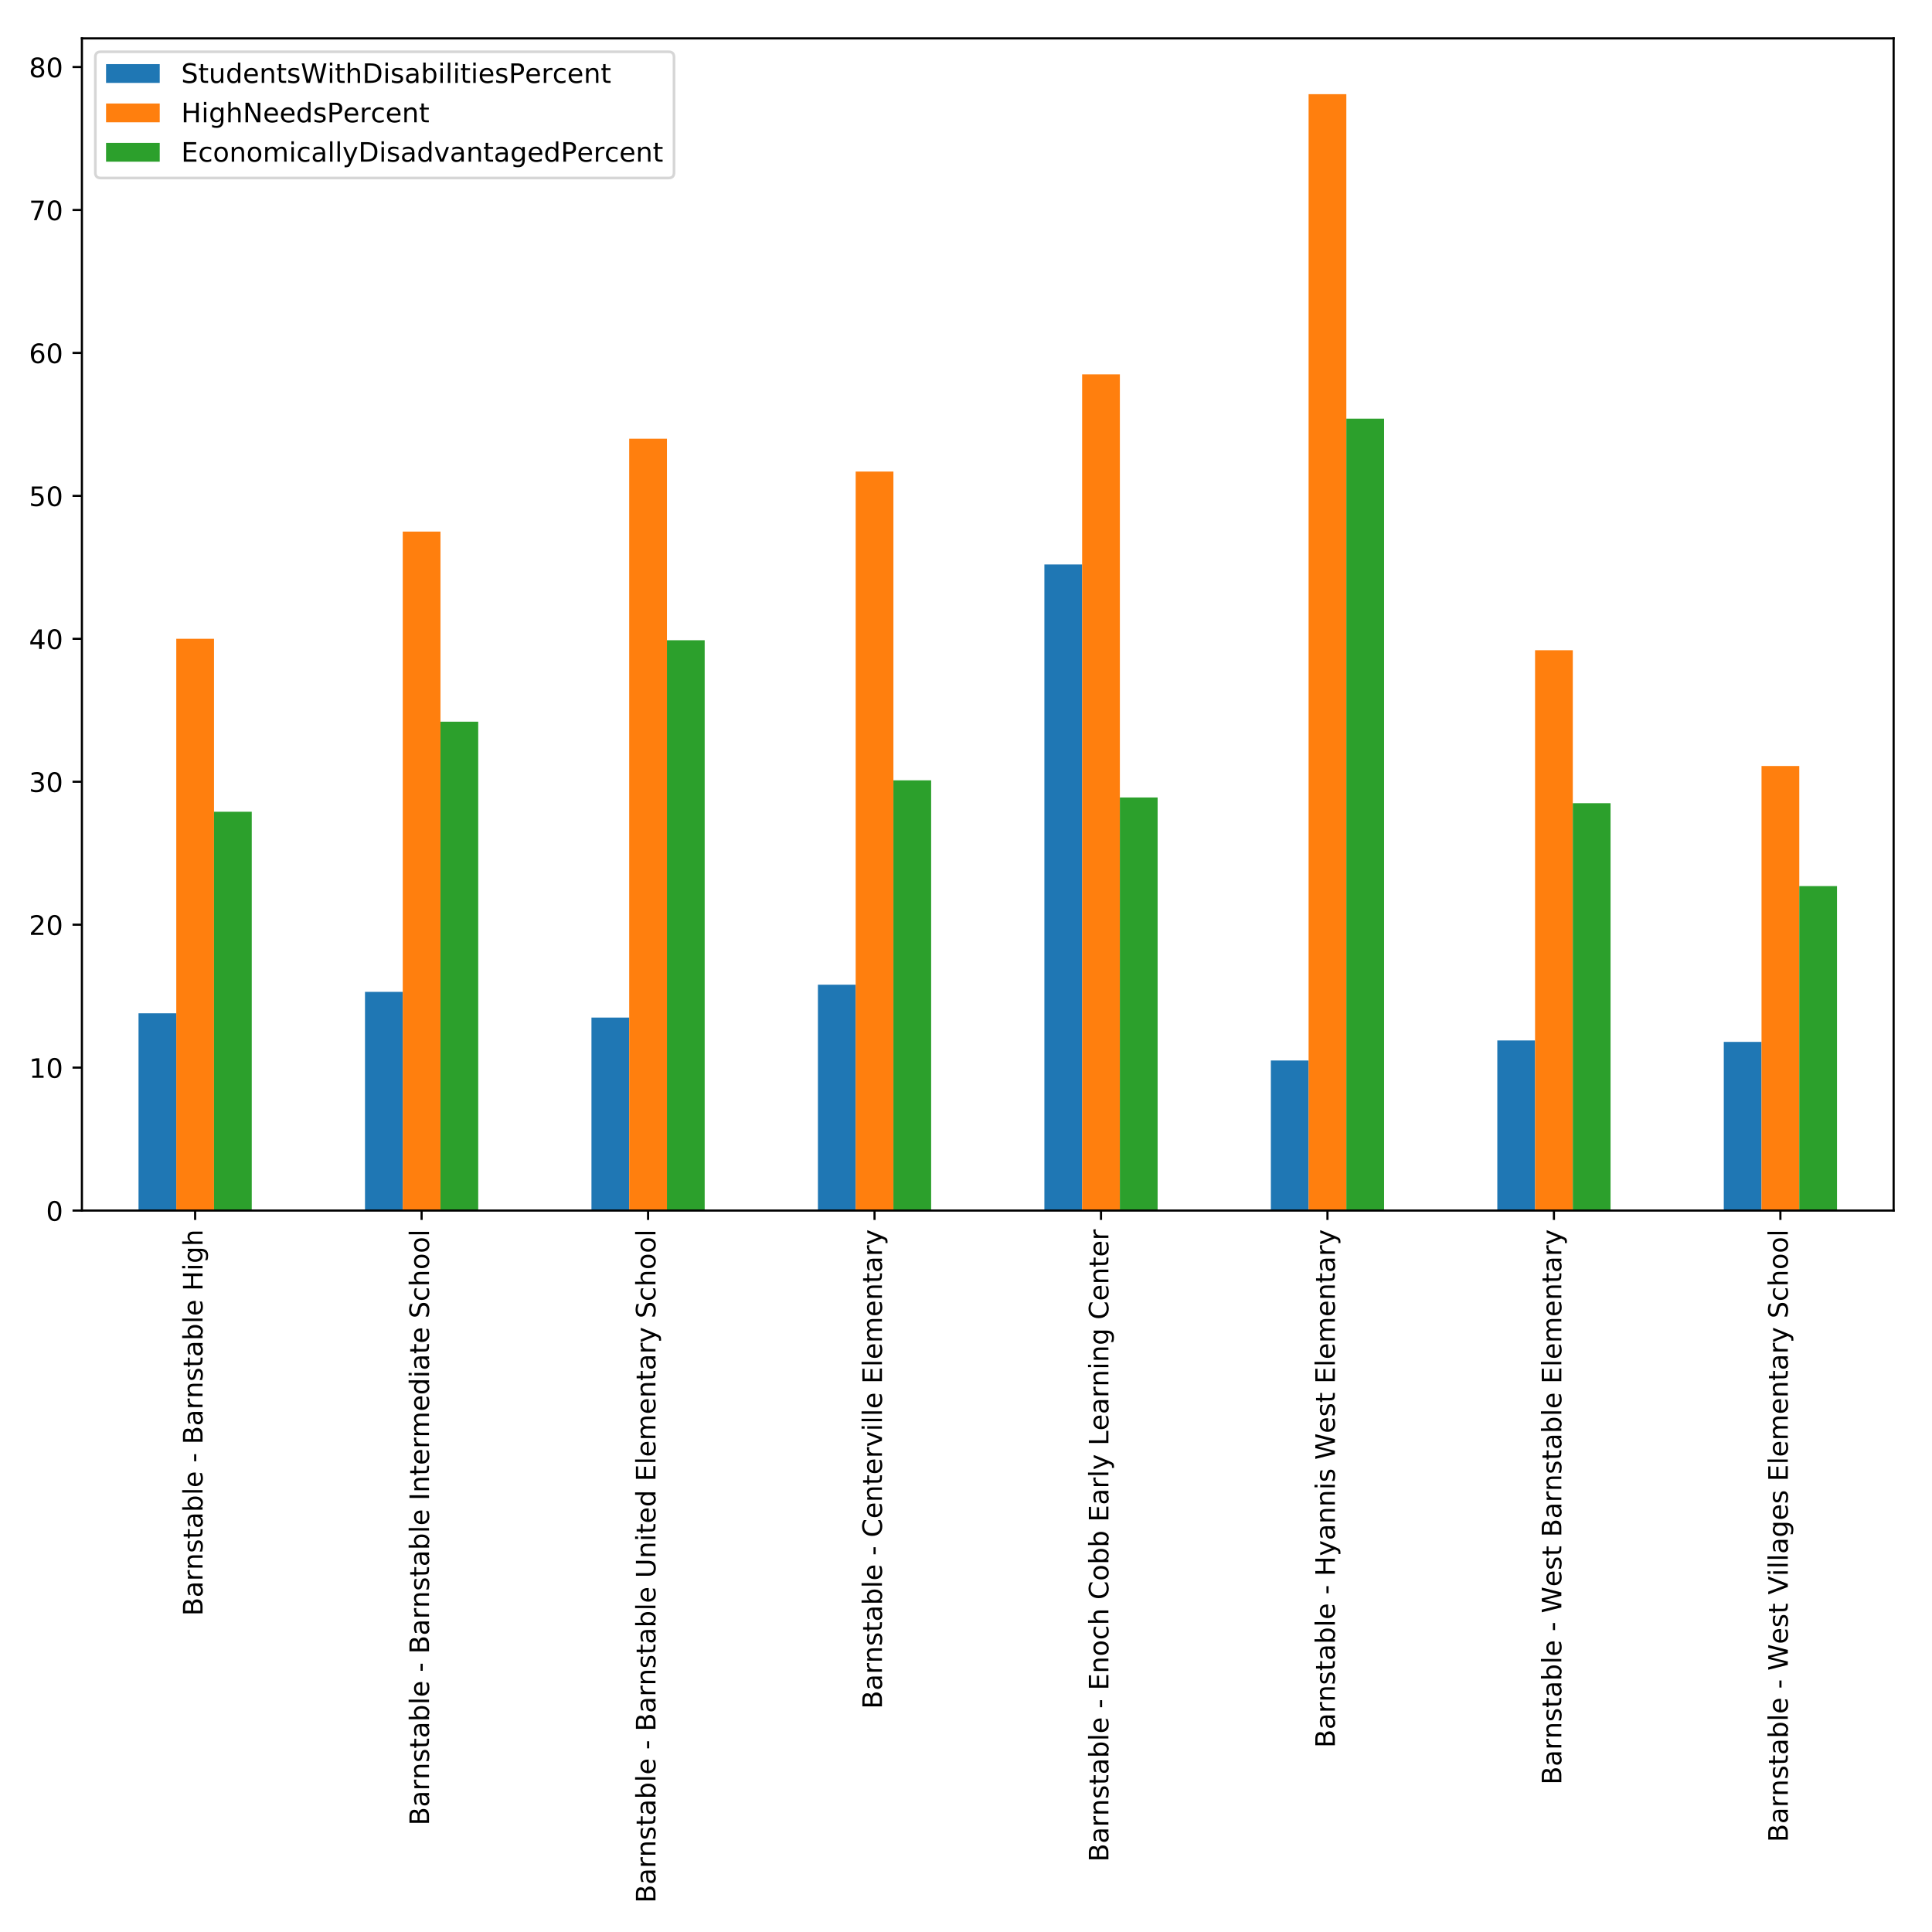 <?xml version="1.0" encoding="utf-8" standalone="no"?>
<!DOCTYPE svg PUBLIC "-//W3C//DTD SVG 1.1//EN"
  "http://www.w3.org/Graphics/SVG/1.1/DTD/svg11.dtd">
<!-- Created with matplotlib (http://matplotlib.org/) -->
<svg height="720pt" version="1.1" viewBox="0 0 720 720" width="720pt" xmlns="http://www.w3.org/2000/svg" xmlns:xlink="http://www.w3.org/1999/xlink">
 <defs>
  <style type="text/css">
*{stroke-linecap:butt;stroke-linejoin:round;}
  </style>
 </defs>
 <g id="figure_1">
  <g id="patch_1">
   <path d="M 0 720 
L 720 720 
L 720 0 
L 0 0 
z
" style="fill:#ffffff;"/>
  </g>
  <g id="axes_1">
   <g id="patch_2">
    <path d="M 30.525 451.139 
L 705.7 451.139 
L 705.7 14.3 
L 30.525 14.3 
z
" style="fill:#ffffff;"/>
   </g>
   <g id="patch_3">
    <path clip-path="url(#p6ed4223550)" d="M 51.624 451.139 
L 65.69 451.139 
L 65.69 377.627 
L 51.624 377.627 
z
" style="fill:#1f77b4;"/>
   </g>
   <g id="patch_4">
    <path clip-path="url(#p6ed4223550)" d="M 136.021 451.139 
L 150.087 451.139 
L 150.087 369.636 
L 136.021 369.636 
z
" style="fill:#1f77b4;"/>
   </g>
   <g id="patch_5">
    <path clip-path="url(#p6ed4223550)" d="M 220.418 451.139 
L 234.484 451.139 
L 234.484 379.225 
L 220.418 379.225 
z
" style="fill:#1f77b4;"/>
   </g>
   <g id="patch_6">
    <path clip-path="url(#p6ed4223550)" d="M 304.815 451.139 
L 318.881 451.139 
L 318.881 366.973 
L 304.815 366.973 
z
" style="fill:#1f77b4;"/>
   </g>
   <g id="patch_7">
    <path clip-path="url(#p6ed4223550)" d="M 389.212 451.139 
L 403.278 451.139 
L 403.278 210.36 
L 389.212 210.36 
z
" style="fill:#1f77b4;"/>
   </g>
   <g id="patch_8">
    <path clip-path="url(#p6ed4223550)" d="M 473.609 451.139 
L 487.675 451.139 
L 487.675 395.206 
L 473.609 395.206 
z
" style="fill:#1f77b4;"/>
   </g>
   <g id="patch_9">
    <path clip-path="url(#p6ed4223550)" d="M 558.005 451.139 
L 572.072 451.139 
L 572.072 387.748 
L 558.005 387.748 
z
" style="fill:#1f77b4;"/>
   </g>
   <g id="patch_10">
    <path clip-path="url(#p6ed4223550)" d="M 642.402 451.139 
L 656.468 451.139 
L 656.468 388.281 
L 642.402 388.281 
z
" style="fill:#1f77b4;"/>
   </g>
   <g id="patch_11">
    <path clip-path="url(#p6ed4223550)" d="M 65.69 451.139 
L 79.757 451.139 
L 79.757 238.06 
L 65.69 238.06 
z
" style="fill:#ff7f0e;"/>
   </g>
   <g id="patch_12">
    <path clip-path="url(#p6ed4223550)" d="M 150.087 451.139 
L 164.153 451.139 
L 164.153 198.107 
L 150.087 198.107 
z
" style="fill:#ff7f0e;"/>
   </g>
   <g id="patch_13">
    <path clip-path="url(#p6ed4223550)" d="M 234.484 451.139 
L 248.55 451.139 
L 248.55 163.482 
L 234.484 163.482 
z
" style="fill:#ff7f0e;"/>
   </g>
   <g id="patch_14">
    <path clip-path="url(#p6ed4223550)" d="M 318.881 451.139 
L 332.947 451.139 
L 332.947 175.734 
L 318.881 175.734 
z
" style="fill:#ff7f0e;"/>
   </g>
   <g id="patch_15">
    <path clip-path="url(#p6ed4223550)" d="M 403.278 451.139 
L 417.344 451.139 
L 417.344 139.511 
L 403.278 139.511 
z
" style="fill:#ff7f0e;"/>
   </g>
   <g id="patch_16">
    <path clip-path="url(#p6ed4223550)" d="M 487.675 451.139 
L 501.741 451.139 
L 501.741 35.102 
L 487.675 35.102 
z
" style="fill:#ff7f0e;"/>
   </g>
   <g id="patch_17">
    <path clip-path="url(#p6ed4223550)" d="M 572.072 451.139 
L 586.138 451.139 
L 586.138 242.321 
L 572.072 242.321 
z
" style="fill:#ff7f0e;"/>
   </g>
   <g id="patch_18">
    <path clip-path="url(#p6ed4223550)" d="M 656.468 451.139 
L 670.535 451.139 
L 670.535 285.47 
L 656.468 285.47 
z
" style="fill:#ff7f0e;"/>
   </g>
   <g id="patch_19">
    <path clip-path="url(#p6ed4223550)" d="M 79.757 451.139 
L 93.823 451.139 
L 93.823 302.516 
L 79.757 302.516 
z
" style="fill:#2ca02c;"/>
   </g>
   <g id="patch_20">
    <path clip-path="url(#p6ed4223550)" d="M 164.153 451.139 
L 178.22 451.139 
L 178.22 268.956 
L 164.153 268.956 
z
" style="fill:#2ca02c;"/>
   </g>
   <g id="patch_21">
    <path clip-path="url(#p6ed4223550)" d="M 248.55 451.139 
L 262.616 451.139 
L 262.616 238.593 
L 248.55 238.593 
z
" style="fill:#2ca02c;"/>
   </g>
   <g id="patch_22">
    <path clip-path="url(#p6ed4223550)" d="M 332.947 451.139 
L 347.013 451.139 
L 347.013 290.797 
L 332.947 290.797 
z
" style="fill:#2ca02c;"/>
   </g>
   <g id="patch_23">
    <path clip-path="url(#p6ed4223550)" d="M 417.344 451.139 
L 431.41 451.139 
L 431.41 297.189 
L 417.344 297.189 
z
" style="fill:#2ca02c;"/>
   </g>
   <g id="patch_24">
    <path clip-path="url(#p6ed4223550)" d="M 501.741 451.139 
L 515.807 451.139 
L 515.807 156.024 
L 501.741 156.024 
z
" style="fill:#2ca02c;"/>
   </g>
   <g id="patch_25">
    <path clip-path="url(#p6ed4223550)" d="M 586.138 451.139 
L 600.204 451.139 
L 600.204 299.32 
L 586.138 299.32 
z
" style="fill:#2ca02c;"/>
   </g>
   <g id="patch_26">
    <path clip-path="url(#p6ed4223550)" d="M 670.535 451.139 
L 684.601 451.139 
L 684.601 330.217 
L 670.535 330.217 
z
" style="fill:#2ca02c;"/>
   </g>
   <g id="matplotlib.axis_1">
    <g id="xtick_1">
     <g id="line2d_1">
      <defs>
       <path d="M 0 0 
L 0 3.5 
" id="ma97168de6a" style="stroke:#000000;stroke-width:0.8;"/>
      </defs>
      <g>
       <use style="stroke:#000000;stroke-width:0.8;" x="72.723" xlink:href="#ma97168de6a" y="451.139"/>
      </g>
     </g>
     <g id="text_1">
      <!-- Barnstable - Barnstable High -->
      <defs>
       <path d="M 19.672 34.812 
L 19.672 8.109 
L 35.5 8.109 
Q 43.453 8.109 47.281 11.406 
Q 51.125 14.703 51.125 21.484 
Q 51.125 28.328 47.281 31.562 
Q 43.453 34.812 35.5 34.812 
z
M 19.672 64.797 
L 19.672 42.828 
L 34.281 42.828 
Q 41.5 42.828 45.031 45.531 
Q 48.578 48.25 48.578 53.812 
Q 48.578 59.328 45.031 62.062 
Q 41.5 64.797 34.281 64.797 
z
M 9.812 72.906 
L 35.016 72.906 
Q 46.297 72.906 52.391 68.219 
Q 58.5 63.531 58.5 54.891 
Q 58.5 48.188 55.375 44.234 
Q 52.25 40.281 46.188 39.312 
Q 53.469 37.75 57.5 32.781 
Q 61.531 27.828 61.531 20.406 
Q 61.531 10.641 54.891 5.312 
Q 48.25 0 35.984 0 
L 9.812 0 
z
" id="DejaVuSans-42"/>
       <path d="M 34.281 27.484 
Q 23.391 27.484 19.188 25 
Q 14.984 22.516 14.984 16.5 
Q 14.984 11.719 18.141 8.906 
Q 21.297 6.109 26.703 6.109 
Q 34.188 6.109 38.703 11.406 
Q 43.219 16.703 43.219 25.484 
L 43.219 27.484 
z
M 52.203 31.203 
L 52.203 0 
L 43.219 0 
L 43.219 8.297 
Q 40.141 3.328 35.547 0.953 
Q 30.953 -1.422 24.312 -1.422 
Q 15.922 -1.422 10.953 3.297 
Q 6 8.016 6 15.922 
Q 6 25.141 12.172 29.828 
Q 18.359 34.516 30.609 34.516 
L 43.219 34.516 
L 43.219 35.406 
Q 43.219 41.609 39.141 45 
Q 35.062 48.391 27.688 48.391 
Q 23 48.391 18.547 47.266 
Q 14.109 46.141 10.016 43.891 
L 10.016 52.203 
Q 14.938 54.109 19.578 55.047 
Q 24.219 56 28.609 56 
Q 40.484 56 46.344 49.844 
Q 52.203 43.703 52.203 31.203 
z
" id="DejaVuSans-61"/>
       <path d="M 41.109 46.297 
Q 39.594 47.172 37.812 47.578 
Q 36.031 48 33.891 48 
Q 26.266 48 22.188 43.047 
Q 18.109 38.094 18.109 28.812 
L 18.109 0 
L 9.078 0 
L 9.078 54.688 
L 18.109 54.688 
L 18.109 46.188 
Q 20.953 51.172 25.484 53.578 
Q 30.031 56 36.531 56 
Q 37.453 56 38.578 55.875 
Q 39.703 55.766 41.062 55.516 
z
" id="DejaVuSans-72"/>
       <path d="M 54.891 33.016 
L 54.891 0 
L 45.906 0 
L 45.906 32.719 
Q 45.906 40.484 42.875 44.328 
Q 39.844 48.188 33.797 48.188 
Q 26.516 48.188 22.312 43.547 
Q 18.109 38.922 18.109 30.906 
L 18.109 0 
L 9.078 0 
L 9.078 54.688 
L 18.109 54.688 
L 18.109 46.188 
Q 21.344 51.125 25.703 53.562 
Q 30.078 56 35.797 56 
Q 45.219 56 50.047 50.172 
Q 54.891 44.344 54.891 33.016 
z
" id="DejaVuSans-6e"/>
       <path d="M 44.281 53.078 
L 44.281 44.578 
Q 40.484 46.531 36.375 47.5 
Q 32.281 48.484 27.875 48.484 
Q 21.188 48.484 17.844 46.438 
Q 14.5 44.391 14.5 40.281 
Q 14.5 37.156 16.891 35.375 
Q 19.281 33.594 26.516 31.984 
L 29.594 31.297 
Q 39.156 29.25 43.188 25.516 
Q 47.219 21.781 47.219 15.094 
Q 47.219 7.469 41.188 3.016 
Q 35.156 -1.422 24.609 -1.422 
Q 20.219 -1.422 15.453 -0.562 
Q 10.688 0.297 5.422 2 
L 5.422 11.281 
Q 10.406 8.688 15.234 7.391 
Q 20.062 6.109 24.812 6.109 
Q 31.156 6.109 34.562 8.281 
Q 37.984 10.453 37.984 14.406 
Q 37.984 18.062 35.516 20.016 
Q 33.062 21.969 24.703 23.781 
L 21.578 24.516 
Q 13.234 26.266 9.516 29.906 
Q 5.812 33.547 5.812 39.891 
Q 5.812 47.609 11.281 51.797 
Q 16.75 56 26.812 56 
Q 31.781 56 36.172 55.266 
Q 40.578 54.547 44.281 53.078 
z
" id="DejaVuSans-73"/>
       <path d="M 18.312 70.219 
L 18.312 54.688 
L 36.812 54.688 
L 36.812 47.703 
L 18.312 47.703 
L 18.312 18.016 
Q 18.312 11.328 20.141 9.422 
Q 21.969 7.516 27.594 7.516 
L 36.812 7.516 
L 36.812 0 
L 27.594 0 
Q 17.188 0 13.234 3.875 
Q 9.281 7.766 9.281 18.016 
L 9.281 47.703 
L 2.688 47.703 
L 2.688 54.688 
L 9.281 54.688 
L 9.281 70.219 
z
" id="DejaVuSans-74"/>
       <path d="M 48.688 27.297 
Q 48.688 37.203 44.609 42.844 
Q 40.531 48.484 33.406 48.484 
Q 26.266 48.484 22.188 42.844 
Q 18.109 37.203 18.109 27.297 
Q 18.109 17.391 22.188 11.75 
Q 26.266 6.109 33.406 6.109 
Q 40.531 6.109 44.609 11.75 
Q 48.688 17.391 48.688 27.297 
z
M 18.109 46.391 
Q 20.953 51.266 25.266 53.625 
Q 29.594 56 35.594 56 
Q 45.562 56 51.781 48.094 
Q 58.016 40.188 58.016 27.297 
Q 58.016 14.406 51.781 6.484 
Q 45.562 -1.422 35.594 -1.422 
Q 29.594 -1.422 25.266 0.953 
Q 20.953 3.328 18.109 8.203 
L 18.109 0 
L 9.078 0 
L 9.078 75.984 
L 18.109 75.984 
z
" id="DejaVuSans-62"/>
       <path d="M 9.422 75.984 
L 18.406 75.984 
L 18.406 0 
L 9.422 0 
z
" id="DejaVuSans-6c"/>
       <path d="M 56.203 29.594 
L 56.203 25.203 
L 14.891 25.203 
Q 15.484 15.922 20.484 11.062 
Q 25.484 6.203 34.422 6.203 
Q 39.594 6.203 44.453 7.469 
Q 49.312 8.734 54.109 11.281 
L 54.109 2.781 
Q 49.266 0.734 44.188 -0.344 
Q 39.109 -1.422 33.891 -1.422 
Q 20.797 -1.422 13.156 6.188 
Q 5.516 13.812 5.516 26.812 
Q 5.516 40.234 12.766 48.109 
Q 20.016 56 32.328 56 
Q 43.359 56 49.781 48.891 
Q 56.203 41.797 56.203 29.594 
z
M 47.219 32.234 
Q 47.125 39.594 43.094 43.984 
Q 39.062 48.391 32.422 48.391 
Q 24.906 48.391 20.391 44.141 
Q 15.875 39.891 15.188 32.172 
z
" id="DejaVuSans-65"/>
       <path id="DejaVuSans-20"/>
       <path d="M 4.891 31.391 
L 31.203 31.391 
L 31.203 23.391 
L 4.891 23.391 
z
" id="DejaVuSans-2d"/>
       <path d="M 9.812 72.906 
L 19.672 72.906 
L 19.672 43.016 
L 55.516 43.016 
L 55.516 72.906 
L 65.375 72.906 
L 65.375 0 
L 55.516 0 
L 55.516 34.719 
L 19.672 34.719 
L 19.672 0 
L 9.812 0 
z
" id="DejaVuSans-48"/>
       <path d="M 9.422 54.688 
L 18.406 54.688 
L 18.406 0 
L 9.422 0 
z
M 9.422 75.984 
L 18.406 75.984 
L 18.406 64.594 
L 9.422 64.594 
z
" id="DejaVuSans-69"/>
       <path d="M 45.406 27.984 
Q 45.406 37.75 41.375 43.109 
Q 37.359 48.484 30.078 48.484 
Q 22.859 48.484 18.828 43.109 
Q 14.797 37.75 14.797 27.984 
Q 14.797 18.266 18.828 12.891 
Q 22.859 7.516 30.078 7.516 
Q 37.359 7.516 41.375 12.891 
Q 45.406 18.266 45.406 27.984 
z
M 54.391 6.781 
Q 54.391 -7.172 48.188 -13.984 
Q 42 -20.797 29.203 -20.797 
Q 24.469 -20.797 20.266 -20.094 
Q 16.062 -19.391 12.109 -17.922 
L 12.109 -9.188 
Q 16.062 -11.328 19.922 -12.344 
Q 23.781 -13.375 27.781 -13.375 
Q 36.625 -13.375 41.016 -8.766 
Q 45.406 -4.156 45.406 5.172 
L 45.406 9.625 
Q 42.625 4.781 38.281 2.391 
Q 33.938 0 27.875 0 
Q 17.828 0 11.672 7.656 
Q 5.516 15.328 5.516 27.984 
Q 5.516 40.672 11.672 48.328 
Q 17.828 56 27.875 56 
Q 33.938 56 38.281 53.609 
Q 42.625 51.219 45.406 46.391 
L 45.406 54.688 
L 54.391 54.688 
z
" id="DejaVuSans-67"/>
       <path d="M 54.891 33.016 
L 54.891 0 
L 45.906 0 
L 45.906 32.719 
Q 45.906 40.484 42.875 44.328 
Q 39.844 48.188 33.797 48.188 
Q 26.516 48.188 22.312 43.547 
Q 18.109 38.922 18.109 30.906 
L 18.109 0 
L 9.078 0 
L 9.078 75.984 
L 18.109 75.984 
L 18.109 46.188 
Q 21.344 51.125 25.703 53.562 
Q 30.078 56 35.797 56 
Q 45.219 56 50.047 50.172 
Q 54.891 44.344 54.891 33.016 
z
" id="DejaVuSans-68"/>
      </defs>
      <g transform="translate(75.483 602.212)rotate(-90)scale(0.1 -0.1)">
       <use xlink:href="#DejaVuSans-42"/>
       <use x="68.604" xlink:href="#DejaVuSans-61"/>
       <use x="129.883" xlink:href="#DejaVuSans-72"/>
       <use x="170.98" xlink:href="#DejaVuSans-6e"/>
       <use x="234.359" xlink:href="#DejaVuSans-73"/>
       <use x="286.459" xlink:href="#DejaVuSans-74"/>
       <use x="325.668" xlink:href="#DejaVuSans-61"/>
       <use x="386.947" xlink:href="#DejaVuSans-62"/>
       <use x="450.424" xlink:href="#DejaVuSans-6c"/>
       <use x="478.207" xlink:href="#DejaVuSans-65"/>
       <use x="539.73" xlink:href="#DejaVuSans-20"/>
       <use x="571.518" xlink:href="#DejaVuSans-2d"/>
       <use x="607.602" xlink:href="#DejaVuSans-20"/>
       <use x="639.389" xlink:href="#DejaVuSans-42"/>
       <use x="707.992" xlink:href="#DejaVuSans-61"/>
       <use x="769.271" xlink:href="#DejaVuSans-72"/>
       <use x="810.369" xlink:href="#DejaVuSans-6e"/>
       <use x="873.748" xlink:href="#DejaVuSans-73"/>
       <use x="925.848" xlink:href="#DejaVuSans-74"/>
       <use x="965.057" xlink:href="#DejaVuSans-61"/>
       <use x="1026.336" xlink:href="#DejaVuSans-62"/>
       <use x="1089.812" xlink:href="#DejaVuSans-6c"/>
       <use x="1117.596" xlink:href="#DejaVuSans-65"/>
       <use x="1179.119" xlink:href="#DejaVuSans-20"/>
       <use x="1210.906" xlink:href="#DejaVuSans-48"/>
       <use x="1286.102" xlink:href="#DejaVuSans-69"/>
       <use x="1313.885" xlink:href="#DejaVuSans-67"/>
       <use x="1377.361" xlink:href="#DejaVuSans-68"/>
      </g>
     </g>
    </g>
    <g id="xtick_2">
     <g id="line2d_2">
      <g>
       <use style="stroke:#000000;stroke-width:0.8;" x="157.12" xlink:href="#ma97168de6a" y="451.139"/>
      </g>
     </g>
     <g id="text_2">
      <!-- Barnstable - Barnstable Intermediate School -->
      <defs>
       <path d="M 9.812 72.906 
L 19.672 72.906 
L 19.672 0 
L 9.812 0 
z
" id="DejaVuSans-49"/>
       <path d="M 52 44.188 
Q 55.375 50.25 60.062 53.125 
Q 64.75 56 71.094 56 
Q 79.641 56 84.281 50.016 
Q 88.922 44.047 88.922 33.016 
L 88.922 0 
L 79.891 0 
L 79.891 32.719 
Q 79.891 40.578 77.094 44.375 
Q 74.312 48.188 68.609 48.188 
Q 61.625 48.188 57.562 43.547 
Q 53.516 38.922 53.516 30.906 
L 53.516 0 
L 44.484 0 
L 44.484 32.719 
Q 44.484 40.625 41.703 44.406 
Q 38.922 48.188 33.109 48.188 
Q 26.219 48.188 22.156 43.531 
Q 18.109 38.875 18.109 30.906 
L 18.109 0 
L 9.078 0 
L 9.078 54.688 
L 18.109 54.688 
L 18.109 46.188 
Q 21.188 51.219 25.484 53.609 
Q 29.781 56 35.688 56 
Q 41.656 56 45.828 52.969 
Q 50 49.953 52 44.188 
z
" id="DejaVuSans-6d"/>
       <path d="M 45.406 46.391 
L 45.406 75.984 
L 54.391 75.984 
L 54.391 0 
L 45.406 0 
L 45.406 8.203 
Q 42.578 3.328 38.25 0.953 
Q 33.938 -1.422 27.875 -1.422 
Q 17.969 -1.422 11.734 6.484 
Q 5.516 14.406 5.516 27.297 
Q 5.516 40.188 11.734 48.094 
Q 17.969 56 27.875 56 
Q 33.938 56 38.25 53.625 
Q 42.578 51.266 45.406 46.391 
z
M 14.797 27.297 
Q 14.797 17.391 18.875 11.75 
Q 22.953 6.109 30.078 6.109 
Q 37.203 6.109 41.297 11.75 
Q 45.406 17.391 45.406 27.297 
Q 45.406 37.203 41.297 42.844 
Q 37.203 48.484 30.078 48.484 
Q 22.953 48.484 18.875 42.844 
Q 14.797 37.203 14.797 27.297 
z
" id="DejaVuSans-64"/>
       <path d="M 53.516 70.516 
L 53.516 60.891 
Q 47.906 63.578 42.922 64.891 
Q 37.938 66.219 33.297 66.219 
Q 25.25 66.219 20.875 63.094 
Q 16.5 59.969 16.5 54.203 
Q 16.5 49.359 19.406 46.891 
Q 22.312 44.438 30.422 42.922 
L 36.375 41.703 
Q 47.406 39.594 52.656 34.297 
Q 57.906 29 57.906 20.125 
Q 57.906 9.516 50.797 4.047 
Q 43.703 -1.422 29.984 -1.422 
Q 24.812 -1.422 18.969 -0.25 
Q 13.141 0.922 6.891 3.219 
L 6.891 13.375 
Q 12.891 10.016 18.656 8.297 
Q 24.422 6.594 29.984 6.594 
Q 38.422 6.594 43.016 9.906 
Q 47.609 13.234 47.609 19.391 
Q 47.609 24.75 44.312 27.781 
Q 41.016 30.812 33.5 32.328 
L 27.484 33.5 
Q 16.453 35.688 11.516 40.375 
Q 6.594 45.062 6.594 53.422 
Q 6.594 63.094 13.406 68.656 
Q 20.219 74.219 32.172 74.219 
Q 37.312 74.219 42.625 73.281 
Q 47.953 72.359 53.516 70.516 
z
" id="DejaVuSans-53"/>
       <path d="M 48.781 52.594 
L 48.781 44.188 
Q 44.969 46.297 41.141 47.344 
Q 37.312 48.391 33.406 48.391 
Q 24.656 48.391 19.812 42.844 
Q 14.984 37.312 14.984 27.297 
Q 14.984 17.281 19.812 11.734 
Q 24.656 6.203 33.406 6.203 
Q 37.312 6.203 41.141 7.25 
Q 44.969 8.297 48.781 10.406 
L 48.781 2.094 
Q 45.016 0.344 40.984 -0.531 
Q 36.969 -1.422 32.422 -1.422 
Q 20.062 -1.422 12.781 6.344 
Q 5.516 14.109 5.516 27.297 
Q 5.516 40.672 12.859 48.328 
Q 20.219 56 33.016 56 
Q 37.156 56 41.109 55.141 
Q 45.062 54.297 48.781 52.594 
z
" id="DejaVuSans-63"/>
       <path d="M 30.609 48.391 
Q 23.391 48.391 19.188 42.75 
Q 14.984 37.109 14.984 27.297 
Q 14.984 17.484 19.156 11.844 
Q 23.344 6.203 30.609 6.203 
Q 37.797 6.203 41.984 11.859 
Q 46.188 17.531 46.188 27.297 
Q 46.188 37.016 41.984 42.703 
Q 37.797 48.391 30.609 48.391 
z
M 30.609 56 
Q 42.328 56 49.016 48.375 
Q 55.719 40.766 55.719 27.297 
Q 55.719 13.875 49.016 6.219 
Q 42.328 -1.422 30.609 -1.422 
Q 18.844 -1.422 12.172 6.219 
Q 5.516 13.875 5.516 27.297 
Q 5.516 40.766 12.172 48.375 
Q 18.844 56 30.609 56 
z
" id="DejaVuSans-6f"/>
      </defs>
      <g transform="translate(159.88 680.298)rotate(-90)scale(0.1 -0.1)">
       <use xlink:href="#DejaVuSans-42"/>
       <use x="68.604" xlink:href="#DejaVuSans-61"/>
       <use x="129.883" xlink:href="#DejaVuSans-72"/>
       <use x="170.98" xlink:href="#DejaVuSans-6e"/>
       <use x="234.359" xlink:href="#DejaVuSans-73"/>
       <use x="286.459" xlink:href="#DejaVuSans-74"/>
       <use x="325.668" xlink:href="#DejaVuSans-61"/>
       <use x="386.947" xlink:href="#DejaVuSans-62"/>
       <use x="450.424" xlink:href="#DejaVuSans-6c"/>
       <use x="478.207" xlink:href="#DejaVuSans-65"/>
       <use x="539.73" xlink:href="#DejaVuSans-20"/>
       <use x="571.518" xlink:href="#DejaVuSans-2d"/>
       <use x="607.602" xlink:href="#DejaVuSans-20"/>
       <use x="639.389" xlink:href="#DejaVuSans-42"/>
       <use x="707.992" xlink:href="#DejaVuSans-61"/>
       <use x="769.271" xlink:href="#DejaVuSans-72"/>
       <use x="810.369" xlink:href="#DejaVuSans-6e"/>
       <use x="873.748" xlink:href="#DejaVuSans-73"/>
       <use x="925.848" xlink:href="#DejaVuSans-74"/>
       <use x="965.057" xlink:href="#DejaVuSans-61"/>
       <use x="1026.336" xlink:href="#DejaVuSans-62"/>
       <use x="1089.812" xlink:href="#DejaVuSans-6c"/>
       <use x="1117.596" xlink:href="#DejaVuSans-65"/>
       <use x="1179.119" xlink:href="#DejaVuSans-20"/>
       <use x="1210.906" xlink:href="#DejaVuSans-49"/>
       <use x="1240.398" xlink:href="#DejaVuSans-6e"/>
       <use x="1303.777" xlink:href="#DejaVuSans-74"/>
       <use x="1342.986" xlink:href="#DejaVuSans-65"/>
       <use x="1404.51" xlink:href="#DejaVuSans-72"/>
       <use x="1445.607" xlink:href="#DejaVuSans-6d"/>
       <use x="1543.02" xlink:href="#DejaVuSans-65"/>
       <use x="1604.543" xlink:href="#DejaVuSans-64"/>
       <use x="1668.02" xlink:href="#DejaVuSans-69"/>
       <use x="1695.803" xlink:href="#DejaVuSans-61"/>
       <use x="1757.082" xlink:href="#DejaVuSans-74"/>
       <use x="1796.291" xlink:href="#DejaVuSans-65"/>
       <use x="1857.814" xlink:href="#DejaVuSans-20"/>
       <use x="1889.602" xlink:href="#DejaVuSans-53"/>
       <use x="1953.078" xlink:href="#DejaVuSans-63"/>
       <use x="2008.059" xlink:href="#DejaVuSans-68"/>
       <use x="2071.438" xlink:href="#DejaVuSans-6f"/>
       <use x="2132.619" xlink:href="#DejaVuSans-6f"/>
       <use x="2193.801" xlink:href="#DejaVuSans-6c"/>
      </g>
     </g>
    </g>
    <g id="xtick_3">
     <g id="line2d_3">
      <g>
       <use style="stroke:#000000;stroke-width:0.8;" x="241.517" xlink:href="#ma97168de6a" y="451.139"/>
      </g>
     </g>
     <g id="text_3">
      <!-- Barnstable - Barnstable United Elementary School -->
      <defs>
       <path d="M 8.688 72.906 
L 18.609 72.906 
L 18.609 28.609 
Q 18.609 16.891 22.844 11.734 
Q 27.094 6.594 36.625 6.594 
Q 46.094 6.594 50.344 11.734 
Q 54.594 16.891 54.594 28.609 
L 54.594 72.906 
L 64.5 72.906 
L 64.5 27.391 
Q 64.5 13.141 57.438 5.859 
Q 50.391 -1.422 36.625 -1.422 
Q 22.797 -1.422 15.734 5.859 
Q 8.688 13.141 8.688 27.391 
z
" id="DejaVuSans-55"/>
       <path d="M 9.812 72.906 
L 55.906 72.906 
L 55.906 64.594 
L 19.672 64.594 
L 19.672 43.016 
L 54.391 43.016 
L 54.391 34.719 
L 19.672 34.719 
L 19.672 8.297 
L 56.781 8.297 
L 56.781 0 
L 9.812 0 
z
" id="DejaVuSans-45"/>
       <path d="M 32.172 -5.078 
Q 28.375 -14.844 24.75 -17.812 
Q 21.141 -20.797 15.094 -20.797 
L 7.906 -20.797 
L 7.906 -13.281 
L 13.188 -13.281 
Q 16.891 -13.281 18.938 -11.516 
Q 21 -9.766 23.484 -3.219 
L 25.094 0.875 
L 2.984 54.688 
L 12.5 54.688 
L 29.594 11.922 
L 46.688 54.688 
L 56.203 54.688 
z
" id="DejaVuSans-79"/>
      </defs>
      <g transform="translate(244.277 709.2)rotate(-90)scale(0.1 -0.1)">
       <use xlink:href="#DejaVuSans-42"/>
       <use x="68.604" xlink:href="#DejaVuSans-61"/>
       <use x="129.883" xlink:href="#DejaVuSans-72"/>
       <use x="170.98" xlink:href="#DejaVuSans-6e"/>
       <use x="234.359" xlink:href="#DejaVuSans-73"/>
       <use x="286.459" xlink:href="#DejaVuSans-74"/>
       <use x="325.668" xlink:href="#DejaVuSans-61"/>
       <use x="386.947" xlink:href="#DejaVuSans-62"/>
       <use x="450.424" xlink:href="#DejaVuSans-6c"/>
       <use x="478.207" xlink:href="#DejaVuSans-65"/>
       <use x="539.73" xlink:href="#DejaVuSans-20"/>
       <use x="571.518" xlink:href="#DejaVuSans-2d"/>
       <use x="607.602" xlink:href="#DejaVuSans-20"/>
       <use x="639.389" xlink:href="#DejaVuSans-42"/>
       <use x="707.992" xlink:href="#DejaVuSans-61"/>
       <use x="769.271" xlink:href="#DejaVuSans-72"/>
       <use x="810.369" xlink:href="#DejaVuSans-6e"/>
       <use x="873.748" xlink:href="#DejaVuSans-73"/>
       <use x="925.848" xlink:href="#DejaVuSans-74"/>
       <use x="965.057" xlink:href="#DejaVuSans-61"/>
       <use x="1026.336" xlink:href="#DejaVuSans-62"/>
       <use x="1089.812" xlink:href="#DejaVuSans-6c"/>
       <use x="1117.596" xlink:href="#DejaVuSans-65"/>
       <use x="1179.119" xlink:href="#DejaVuSans-20"/>
       <use x="1210.906" xlink:href="#DejaVuSans-55"/>
       <use x="1284.1" xlink:href="#DejaVuSans-6e"/>
       <use x="1347.479" xlink:href="#DejaVuSans-69"/>
       <use x="1375.262" xlink:href="#DejaVuSans-74"/>
       <use x="1414.471" xlink:href="#DejaVuSans-65"/>
       <use x="1475.994" xlink:href="#DejaVuSans-64"/>
       <use x="1539.471" xlink:href="#DejaVuSans-20"/>
       <use x="1571.258" xlink:href="#DejaVuSans-45"/>
       <use x="1634.441" xlink:href="#DejaVuSans-6c"/>
       <use x="1662.225" xlink:href="#DejaVuSans-65"/>
       <use x="1723.748" xlink:href="#DejaVuSans-6d"/>
       <use x="1821.16" xlink:href="#DejaVuSans-65"/>
       <use x="1882.684" xlink:href="#DejaVuSans-6e"/>
       <use x="1946.062" xlink:href="#DejaVuSans-74"/>
       <use x="1985.271" xlink:href="#DejaVuSans-61"/>
       <use x="2046.551" xlink:href="#DejaVuSans-72"/>
       <use x="2087.664" xlink:href="#DejaVuSans-79"/>
       <use x="2146.844" xlink:href="#DejaVuSans-20"/>
       <use x="2178.631" xlink:href="#DejaVuSans-53"/>
       <use x="2242.107" xlink:href="#DejaVuSans-63"/>
       <use x="2297.088" xlink:href="#DejaVuSans-68"/>
       <use x="2360.467" xlink:href="#DejaVuSans-6f"/>
       <use x="2421.648" xlink:href="#DejaVuSans-6f"/>
       <use x="2482.83" xlink:href="#DejaVuSans-6c"/>
      </g>
     </g>
    </g>
    <g id="xtick_4">
     <g id="line2d_4">
      <g>
       <use style="stroke:#000000;stroke-width:0.8;" x="325.914" xlink:href="#ma97168de6a" y="451.139"/>
      </g>
     </g>
     <g id="text_4">
      <!-- Barnstable - Centerville Elementary -->
      <defs>
       <path d="M 64.406 67.281 
L 64.406 56.891 
Q 59.422 61.531 53.781 63.812 
Q 48.141 66.109 41.797 66.109 
Q 29.297 66.109 22.656 58.469 
Q 16.016 50.828 16.016 36.375 
Q 16.016 21.969 22.656 14.328 
Q 29.297 6.688 41.797 6.688 
Q 48.141 6.688 53.781 8.984 
Q 59.422 11.281 64.406 15.922 
L 64.406 5.609 
Q 59.234 2.094 53.438 0.328 
Q 47.656 -1.422 41.219 -1.422 
Q 24.656 -1.422 15.125 8.703 
Q 5.609 18.844 5.609 36.375 
Q 5.609 53.953 15.125 64.078 
Q 24.656 74.219 41.219 74.219 
Q 47.75 74.219 53.531 72.484 
Q 59.328 70.75 64.406 67.281 
z
" id="DejaVuSans-43"/>
       <path d="M 2.984 54.688 
L 12.5 54.688 
L 29.594 8.797 
L 46.688 54.688 
L 56.203 54.688 
L 35.688 0 
L 23.484 0 
z
" id="DejaVuSans-76"/>
      </defs>
      <g transform="translate(328.673 636.878)rotate(-90)scale(0.1 -0.1)">
       <use xlink:href="#DejaVuSans-42"/>
       <use x="68.604" xlink:href="#DejaVuSans-61"/>
       <use x="129.883" xlink:href="#DejaVuSans-72"/>
       <use x="170.98" xlink:href="#DejaVuSans-6e"/>
       <use x="234.359" xlink:href="#DejaVuSans-73"/>
       <use x="286.459" xlink:href="#DejaVuSans-74"/>
       <use x="325.668" xlink:href="#DejaVuSans-61"/>
       <use x="386.947" xlink:href="#DejaVuSans-62"/>
       <use x="450.424" xlink:href="#DejaVuSans-6c"/>
       <use x="478.207" xlink:href="#DejaVuSans-65"/>
       <use x="539.73" xlink:href="#DejaVuSans-20"/>
       <use x="571.518" xlink:href="#DejaVuSans-2d"/>
       <use x="607.602" xlink:href="#DejaVuSans-20"/>
       <use x="639.389" xlink:href="#DejaVuSans-43"/>
       <use x="709.213" xlink:href="#DejaVuSans-65"/>
       <use x="770.736" xlink:href="#DejaVuSans-6e"/>
       <use x="834.115" xlink:href="#DejaVuSans-74"/>
       <use x="873.324" xlink:href="#DejaVuSans-65"/>
       <use x="934.848" xlink:href="#DejaVuSans-72"/>
       <use x="975.961" xlink:href="#DejaVuSans-76"/>
       <use x="1035.141" xlink:href="#DejaVuSans-69"/>
       <use x="1062.924" xlink:href="#DejaVuSans-6c"/>
       <use x="1090.707" xlink:href="#DejaVuSans-6c"/>
       <use x="1118.49" xlink:href="#DejaVuSans-65"/>
       <use x="1180.014" xlink:href="#DejaVuSans-20"/>
       <use x="1211.801" xlink:href="#DejaVuSans-45"/>
       <use x="1274.984" xlink:href="#DejaVuSans-6c"/>
       <use x="1302.768" xlink:href="#DejaVuSans-65"/>
       <use x="1364.291" xlink:href="#DejaVuSans-6d"/>
       <use x="1461.703" xlink:href="#DejaVuSans-65"/>
       <use x="1523.227" xlink:href="#DejaVuSans-6e"/>
       <use x="1586.605" xlink:href="#DejaVuSans-74"/>
       <use x="1625.814" xlink:href="#DejaVuSans-61"/>
       <use x="1687.094" xlink:href="#DejaVuSans-72"/>
       <use x="1728.207" xlink:href="#DejaVuSans-79"/>
      </g>
     </g>
    </g>
    <g id="xtick_5">
     <g id="line2d_5">
      <g>
       <use style="stroke:#000000;stroke-width:0.8;" x="410.311" xlink:href="#ma97168de6a" y="451.139"/>
      </g>
     </g>
     <g id="text_5">
      <!-- Barnstable - Enoch Cobb Early Learning Center -->
      <defs>
       <path d="M 9.812 72.906 
L 19.672 72.906 
L 19.672 8.297 
L 55.172 8.297 
L 55.172 0 
L 9.812 0 
z
" id="DejaVuSans-4c"/>
      </defs>
      <g transform="translate(413.07 693.873)rotate(-90)scale(0.1 -0.1)">
       <use xlink:href="#DejaVuSans-42"/>
       <use x="68.604" xlink:href="#DejaVuSans-61"/>
       <use x="129.883" xlink:href="#DejaVuSans-72"/>
       <use x="170.98" xlink:href="#DejaVuSans-6e"/>
       <use x="234.359" xlink:href="#DejaVuSans-73"/>
       <use x="286.459" xlink:href="#DejaVuSans-74"/>
       <use x="325.668" xlink:href="#DejaVuSans-61"/>
       <use x="386.947" xlink:href="#DejaVuSans-62"/>
       <use x="450.424" xlink:href="#DejaVuSans-6c"/>
       <use x="478.207" xlink:href="#DejaVuSans-65"/>
       <use x="539.73" xlink:href="#DejaVuSans-20"/>
       <use x="571.518" xlink:href="#DejaVuSans-2d"/>
       <use x="607.602" xlink:href="#DejaVuSans-20"/>
       <use x="639.389" xlink:href="#DejaVuSans-45"/>
       <use x="702.572" xlink:href="#DejaVuSans-6e"/>
       <use x="765.951" xlink:href="#DejaVuSans-6f"/>
       <use x="827.133" xlink:href="#DejaVuSans-63"/>
       <use x="882.113" xlink:href="#DejaVuSans-68"/>
       <use x="945.492" xlink:href="#DejaVuSans-20"/>
       <use x="977.279" xlink:href="#DejaVuSans-43"/>
       <use x="1047.104" xlink:href="#DejaVuSans-6f"/>
       <use x="1108.285" xlink:href="#DejaVuSans-62"/>
       <use x="1171.762" xlink:href="#DejaVuSans-62"/>
       <use x="1235.238" xlink:href="#DejaVuSans-20"/>
       <use x="1267.025" xlink:href="#DejaVuSans-45"/>
       <use x="1330.209" xlink:href="#DejaVuSans-61"/>
       <use x="1391.488" xlink:href="#DejaVuSans-72"/>
       <use x="1432.602" xlink:href="#DejaVuSans-6c"/>
       <use x="1460.385" xlink:href="#DejaVuSans-79"/>
       <use x="1519.564" xlink:href="#DejaVuSans-20"/>
       <use x="1551.352" xlink:href="#DejaVuSans-4c"/>
       <use x="1607.049" xlink:href="#DejaVuSans-65"/>
       <use x="1668.572" xlink:href="#DejaVuSans-61"/>
       <use x="1729.852" xlink:href="#DejaVuSans-72"/>
       <use x="1770.949" xlink:href="#DejaVuSans-6e"/>
       <use x="1834.328" xlink:href="#DejaVuSans-69"/>
       <use x="1862.111" xlink:href="#DejaVuSans-6e"/>
       <use x="1925.49" xlink:href="#DejaVuSans-67"/>
       <use x="1988.967" xlink:href="#DejaVuSans-20"/>
       <use x="2020.754" xlink:href="#DejaVuSans-43"/>
       <use x="2090.578" xlink:href="#DejaVuSans-65"/>
       <use x="2152.102" xlink:href="#DejaVuSans-6e"/>
       <use x="2215.48" xlink:href="#DejaVuSans-74"/>
       <use x="2254.689" xlink:href="#DejaVuSans-65"/>
       <use x="2316.213" xlink:href="#DejaVuSans-72"/>
      </g>
     </g>
    </g>
    <g id="xtick_6">
     <g id="line2d_6">
      <g>
       <use style="stroke:#000000;stroke-width:0.8;" x="494.708" xlink:href="#ma97168de6a" y="451.139"/>
      </g>
     </g>
     <g id="text_6">
      <!-- Barnstable - Hyannis West Elementary -->
      <defs>
       <path d="M 3.328 72.906 
L 13.281 72.906 
L 28.609 11.281 
L 43.891 72.906 
L 54.984 72.906 
L 70.312 11.281 
L 85.594 72.906 
L 95.609 72.906 
L 77.297 0 
L 64.891 0 
L 49.516 63.281 
L 33.984 0 
L 21.578 0 
z
" id="DejaVuSans-57"/>
      </defs>
      <g transform="translate(497.467 651.384)rotate(-90)scale(0.1 -0.1)">
       <use xlink:href="#DejaVuSans-42"/>
       <use x="68.604" xlink:href="#DejaVuSans-61"/>
       <use x="129.883" xlink:href="#DejaVuSans-72"/>
       <use x="170.98" xlink:href="#DejaVuSans-6e"/>
       <use x="234.359" xlink:href="#DejaVuSans-73"/>
       <use x="286.459" xlink:href="#DejaVuSans-74"/>
       <use x="325.668" xlink:href="#DejaVuSans-61"/>
       <use x="386.947" xlink:href="#DejaVuSans-62"/>
       <use x="450.424" xlink:href="#DejaVuSans-6c"/>
       <use x="478.207" xlink:href="#DejaVuSans-65"/>
       <use x="539.73" xlink:href="#DejaVuSans-20"/>
       <use x="571.518" xlink:href="#DejaVuSans-2d"/>
       <use x="607.602" xlink:href="#DejaVuSans-20"/>
       <use x="639.389" xlink:href="#DejaVuSans-48"/>
       <use x="714.584" xlink:href="#DejaVuSans-79"/>
       <use x="773.764" xlink:href="#DejaVuSans-61"/>
       <use x="835.043" xlink:href="#DejaVuSans-6e"/>
       <use x="898.422" xlink:href="#DejaVuSans-6e"/>
       <use x="961.801" xlink:href="#DejaVuSans-69"/>
       <use x="989.584" xlink:href="#DejaVuSans-73"/>
       <use x="1041.684" xlink:href="#DejaVuSans-20"/>
       <use x="1073.471" xlink:href="#DejaVuSans-57"/>
       <use x="1172.27" xlink:href="#DejaVuSans-65"/>
       <use x="1233.793" xlink:href="#DejaVuSans-73"/>
       <use x="1285.893" xlink:href="#DejaVuSans-74"/>
       <use x="1325.102" xlink:href="#DejaVuSans-20"/>
       <use x="1356.889" xlink:href="#DejaVuSans-45"/>
       <use x="1420.072" xlink:href="#DejaVuSans-6c"/>
       <use x="1447.855" xlink:href="#DejaVuSans-65"/>
       <use x="1509.379" xlink:href="#DejaVuSans-6d"/>
       <use x="1606.791" xlink:href="#DejaVuSans-65"/>
       <use x="1668.314" xlink:href="#DejaVuSans-6e"/>
       <use x="1731.693" xlink:href="#DejaVuSans-74"/>
       <use x="1770.902" xlink:href="#DejaVuSans-61"/>
       <use x="1832.182" xlink:href="#DejaVuSans-72"/>
       <use x="1873.295" xlink:href="#DejaVuSans-79"/>
      </g>
     </g>
    </g>
    <g id="xtick_7">
     <g id="line2d_7">
      <g>
       <use style="stroke:#000000;stroke-width:0.8;" x="579.105" xlink:href="#ma97168de6a" y="451.139"/>
      </g>
     </g>
     <g id="text_7">
      <!-- Barnstable - West Barnstable Elementary -->
      <g transform="translate(581.864 665.128)rotate(-90)scale(0.1 -0.1)">
       <use xlink:href="#DejaVuSans-42"/>
       <use x="68.604" xlink:href="#DejaVuSans-61"/>
       <use x="129.883" xlink:href="#DejaVuSans-72"/>
       <use x="170.98" xlink:href="#DejaVuSans-6e"/>
       <use x="234.359" xlink:href="#DejaVuSans-73"/>
       <use x="286.459" xlink:href="#DejaVuSans-74"/>
       <use x="325.668" xlink:href="#DejaVuSans-61"/>
       <use x="386.947" xlink:href="#DejaVuSans-62"/>
       <use x="450.424" xlink:href="#DejaVuSans-6c"/>
       <use x="478.207" xlink:href="#DejaVuSans-65"/>
       <use x="539.73" xlink:href="#DejaVuSans-20"/>
       <use x="571.518" xlink:href="#DejaVuSans-2d"/>
       <use x="607.602" xlink:href="#DejaVuSans-20"/>
       <use x="639.389" xlink:href="#DejaVuSans-57"/>
       <use x="738.188" xlink:href="#DejaVuSans-65"/>
       <use x="799.711" xlink:href="#DejaVuSans-73"/>
       <use x="851.811" xlink:href="#DejaVuSans-74"/>
       <use x="891.02" xlink:href="#DejaVuSans-20"/>
       <use x="922.807" xlink:href="#DejaVuSans-42"/>
       <use x="991.41" xlink:href="#DejaVuSans-61"/>
       <use x="1052.689" xlink:href="#DejaVuSans-72"/>
       <use x="1093.787" xlink:href="#DejaVuSans-6e"/>
       <use x="1157.166" xlink:href="#DejaVuSans-73"/>
       <use x="1209.266" xlink:href="#DejaVuSans-74"/>
       <use x="1248.475" xlink:href="#DejaVuSans-61"/>
       <use x="1309.754" xlink:href="#DejaVuSans-62"/>
       <use x="1373.23" xlink:href="#DejaVuSans-6c"/>
       <use x="1401.014" xlink:href="#DejaVuSans-65"/>
       <use x="1462.537" xlink:href="#DejaVuSans-20"/>
       <use x="1494.324" xlink:href="#DejaVuSans-45"/>
       <use x="1557.508" xlink:href="#DejaVuSans-6c"/>
       <use x="1585.291" xlink:href="#DejaVuSans-65"/>
       <use x="1646.814" xlink:href="#DejaVuSans-6d"/>
       <use x="1744.227" xlink:href="#DejaVuSans-65"/>
       <use x="1805.75" xlink:href="#DejaVuSans-6e"/>
       <use x="1869.129" xlink:href="#DejaVuSans-74"/>
       <use x="1908.338" xlink:href="#DejaVuSans-61"/>
       <use x="1969.617" xlink:href="#DejaVuSans-72"/>
       <use x="2010.73" xlink:href="#DejaVuSans-79"/>
      </g>
     </g>
    </g>
    <g id="xtick_8">
     <g id="line2d_8">
      <g>
       <use style="stroke:#000000;stroke-width:0.8;" x="663.502" xlink:href="#ma97168de6a" y="451.139"/>
      </g>
     </g>
     <g id="text_8">
      <!-- Barnstable - West Villages Elementary School -->
      <defs>
       <path d="M 28.609 0 
L 0.781 72.906 
L 11.078 72.906 
L 34.188 11.531 
L 57.328 72.906 
L 67.578 72.906 
L 39.797 0 
z
" id="DejaVuSans-56"/>
      </defs>
      <g transform="translate(666.261 686.544)rotate(-90)scale(0.1 -0.1)">
       <use xlink:href="#DejaVuSans-42"/>
       <use x="68.604" xlink:href="#DejaVuSans-61"/>
       <use x="129.883" xlink:href="#DejaVuSans-72"/>
       <use x="170.98" xlink:href="#DejaVuSans-6e"/>
       <use x="234.359" xlink:href="#DejaVuSans-73"/>
       <use x="286.459" xlink:href="#DejaVuSans-74"/>
       <use x="325.668" xlink:href="#DejaVuSans-61"/>
       <use x="386.947" xlink:href="#DejaVuSans-62"/>
       <use x="450.424" xlink:href="#DejaVuSans-6c"/>
       <use x="478.207" xlink:href="#DejaVuSans-65"/>
       <use x="539.73" xlink:href="#DejaVuSans-20"/>
       <use x="571.518" xlink:href="#DejaVuSans-2d"/>
       <use x="607.602" xlink:href="#DejaVuSans-20"/>
       <use x="639.389" xlink:href="#DejaVuSans-57"/>
       <use x="738.188" xlink:href="#DejaVuSans-65"/>
       <use x="799.711" xlink:href="#DejaVuSans-73"/>
       <use x="851.811" xlink:href="#DejaVuSans-74"/>
       <use x="891.02" xlink:href="#DejaVuSans-20"/>
       <use x="922.807" xlink:href="#DejaVuSans-56"/>
       <use x="991.184" xlink:href="#DejaVuSans-69"/>
       <use x="1018.967" xlink:href="#DejaVuSans-6c"/>
       <use x="1046.75" xlink:href="#DejaVuSans-6c"/>
       <use x="1074.533" xlink:href="#DejaVuSans-61"/>
       <use x="1135.812" xlink:href="#DejaVuSans-67"/>
       <use x="1199.289" xlink:href="#DejaVuSans-65"/>
       <use x="1260.812" xlink:href="#DejaVuSans-73"/>
       <use x="1312.912" xlink:href="#DejaVuSans-20"/>
       <use x="1344.699" xlink:href="#DejaVuSans-45"/>
       <use x="1407.883" xlink:href="#DejaVuSans-6c"/>
       <use x="1435.666" xlink:href="#DejaVuSans-65"/>
       <use x="1497.189" xlink:href="#DejaVuSans-6d"/>
       <use x="1594.602" xlink:href="#DejaVuSans-65"/>
       <use x="1656.125" xlink:href="#DejaVuSans-6e"/>
       <use x="1719.504" xlink:href="#DejaVuSans-74"/>
       <use x="1758.713" xlink:href="#DejaVuSans-61"/>
       <use x="1819.992" xlink:href="#DejaVuSans-72"/>
       <use x="1861.105" xlink:href="#DejaVuSans-79"/>
       <use x="1920.285" xlink:href="#DejaVuSans-20"/>
       <use x="1952.072" xlink:href="#DejaVuSans-53"/>
       <use x="2015.549" xlink:href="#DejaVuSans-63"/>
       <use x="2070.529" xlink:href="#DejaVuSans-68"/>
       <use x="2133.908" xlink:href="#DejaVuSans-6f"/>
       <use x="2195.09" xlink:href="#DejaVuSans-6f"/>
       <use x="2256.271" xlink:href="#DejaVuSans-6c"/>
      </g>
     </g>
    </g>
   </g>
   <g id="matplotlib.axis_2">
    <g id="ytick_1">
     <g id="line2d_9">
      <defs>
       <path d="M 0 0 
L -3.5 0 
" id="mdbc15d2548" style="stroke:#000000;stroke-width:0.8;"/>
      </defs>
      <g>
       <use style="stroke:#000000;stroke-width:0.8;" x="30.525" xlink:href="#mdbc15d2548" y="451.139"/>
      </g>
     </g>
     <g id="text_9">
      <!-- 0 -->
      <defs>
       <path d="M 31.781 66.406 
Q 24.172 66.406 20.328 58.906 
Q 16.5 51.422 16.5 36.375 
Q 16.5 21.391 20.328 13.891 
Q 24.172 6.391 31.781 6.391 
Q 39.453 6.391 43.281 13.891 
Q 47.125 21.391 47.125 36.375 
Q 47.125 51.422 43.281 58.906 
Q 39.453 66.406 31.781 66.406 
z
M 31.781 74.219 
Q 44.047 74.219 50.516 64.516 
Q 56.984 54.828 56.984 36.375 
Q 56.984 17.969 50.516 8.266 
Q 44.047 -1.422 31.781 -1.422 
Q 19.531 -1.422 13.062 8.266 
Q 6.594 17.969 6.594 36.375 
Q 6.594 54.828 13.062 64.516 
Q 19.531 74.219 31.781 74.219 
z
" id="DejaVuSans-30"/>
      </defs>
      <g transform="translate(17.163 454.938)scale(0.1 -0.1)">
       <use xlink:href="#DejaVuSans-30"/>
      </g>
     </g>
    </g>
    <g id="ytick_2">
     <g id="line2d_10">
      <g>
       <use style="stroke:#000000;stroke-width:0.8;" x="30.525" xlink:href="#mdbc15d2548" y="397.869"/>
      </g>
     </g>
     <g id="text_10">
      <!-- 10 -->
      <defs>
       <path d="M 12.406 8.297 
L 28.516 8.297 
L 28.516 63.922 
L 10.984 60.406 
L 10.984 69.391 
L 28.422 72.906 
L 38.281 72.906 
L 38.281 8.297 
L 54.391 8.297 
L 54.391 0 
L 12.406 0 
z
" id="DejaVuSans-31"/>
      </defs>
      <g transform="translate(10.8 401.668)scale(0.1 -0.1)">
       <use xlink:href="#DejaVuSans-31"/>
       <use x="63.623" xlink:href="#DejaVuSans-30"/>
      </g>
     </g>
    </g>
    <g id="ytick_3">
     <g id="line2d_11">
      <g>
       <use style="stroke:#000000;stroke-width:0.8;" x="30.525" xlink:href="#mdbc15d2548" y="344.599"/>
      </g>
     </g>
     <g id="text_11">
      <!-- 20 -->
      <defs>
       <path d="M 19.188 8.297 
L 53.609 8.297 
L 53.609 0 
L 7.328 0 
L 7.328 8.297 
Q 12.938 14.109 22.625 23.891 
Q 32.328 33.688 34.812 36.531 
Q 39.547 41.844 41.422 45.531 
Q 43.312 49.219 43.312 52.781 
Q 43.312 58.594 39.234 62.25 
Q 35.156 65.922 28.609 65.922 
Q 23.969 65.922 18.812 64.312 
Q 13.672 62.703 7.812 59.422 
L 7.812 69.391 
Q 13.766 71.781 18.938 73 
Q 24.125 74.219 28.422 74.219 
Q 39.75 74.219 46.484 68.547 
Q 53.219 62.891 53.219 53.422 
Q 53.219 48.922 51.531 44.891 
Q 49.859 40.875 45.406 35.406 
Q 44.188 33.984 37.641 27.219 
Q 31.109 20.453 19.188 8.297 
z
" id="DejaVuSans-32"/>
      </defs>
      <g transform="translate(10.8 348.399)scale(0.1 -0.1)">
       <use xlink:href="#DejaVuSans-32"/>
       <use x="63.623" xlink:href="#DejaVuSans-30"/>
      </g>
     </g>
    </g>
    <g id="ytick_4">
     <g id="line2d_12">
      <g>
       <use style="stroke:#000000;stroke-width:0.8;" x="30.525" xlink:href="#mdbc15d2548" y="291.33"/>
      </g>
     </g>
     <g id="text_12">
      <!-- 30 -->
      <defs>
       <path d="M 40.578 39.312 
Q 47.656 37.797 51.625 33 
Q 55.609 28.219 55.609 21.188 
Q 55.609 10.406 48.188 4.484 
Q 40.766 -1.422 27.094 -1.422 
Q 22.516 -1.422 17.656 -0.516 
Q 12.797 0.391 7.625 2.203 
L 7.625 11.719 
Q 11.719 9.328 16.594 8.109 
Q 21.484 6.891 26.812 6.891 
Q 36.078 6.891 40.938 10.547 
Q 45.797 14.203 45.797 21.188 
Q 45.797 27.641 41.281 31.266 
Q 36.766 34.906 28.719 34.906 
L 20.219 34.906 
L 20.219 43.016 
L 29.109 43.016 
Q 36.375 43.016 40.234 45.922 
Q 44.094 48.828 44.094 54.297 
Q 44.094 59.906 40.109 62.906 
Q 36.141 65.922 28.719 65.922 
Q 24.656 65.922 20.016 65.031 
Q 15.375 64.156 9.812 62.312 
L 9.812 71.094 
Q 15.438 72.656 20.344 73.438 
Q 25.25 74.219 29.594 74.219 
Q 40.828 74.219 47.359 69.109 
Q 53.906 64.016 53.906 55.328 
Q 53.906 49.266 50.438 45.094 
Q 46.969 40.922 40.578 39.312 
z
" id="DejaVuSans-33"/>
      </defs>
      <g transform="translate(10.8 295.129)scale(0.1 -0.1)">
       <use xlink:href="#DejaVuSans-33"/>
       <use x="63.623" xlink:href="#DejaVuSans-30"/>
      </g>
     </g>
    </g>
    <g id="ytick_5">
     <g id="line2d_13">
      <g>
       <use style="stroke:#000000;stroke-width:0.8;" x="30.525" xlink:href="#mdbc15d2548" y="238.06"/>
      </g>
     </g>
     <g id="text_13">
      <!-- 40 -->
      <defs>
       <path d="M 37.797 64.312 
L 12.891 25.391 
L 37.797 25.391 
z
M 35.203 72.906 
L 47.609 72.906 
L 47.609 25.391 
L 58.016 25.391 
L 58.016 17.188 
L 47.609 17.188 
L 47.609 0 
L 37.797 0 
L 37.797 17.188 
L 4.891 17.188 
L 4.891 26.703 
z
" id="DejaVuSans-34"/>
      </defs>
      <g transform="translate(10.8 241.859)scale(0.1 -0.1)">
       <use xlink:href="#DejaVuSans-34"/>
       <use x="63.623" xlink:href="#DejaVuSans-30"/>
      </g>
     </g>
    </g>
    <g id="ytick_6">
     <g id="line2d_14">
      <g>
       <use style="stroke:#000000;stroke-width:0.8;" x="30.525" xlink:href="#mdbc15d2548" y="184.79"/>
      </g>
     </g>
     <g id="text_14">
      <!-- 50 -->
      <defs>
       <path d="M 10.797 72.906 
L 49.516 72.906 
L 49.516 64.594 
L 19.828 64.594 
L 19.828 46.734 
Q 21.969 47.469 24.109 47.828 
Q 26.266 48.188 28.422 48.188 
Q 40.625 48.188 47.75 41.5 
Q 54.891 34.812 54.891 23.391 
Q 54.891 11.625 47.562 5.094 
Q 40.234 -1.422 26.906 -1.422 
Q 22.312 -1.422 17.547 -0.641 
Q 12.797 0.141 7.719 1.703 
L 7.719 11.625 
Q 12.109 9.234 16.797 8.062 
Q 21.484 6.891 26.703 6.891 
Q 35.156 6.891 40.078 11.328 
Q 45.016 15.766 45.016 23.391 
Q 45.016 31 40.078 35.438 
Q 35.156 39.891 26.703 39.891 
Q 22.75 39.891 18.812 39.016 
Q 14.891 38.141 10.797 36.281 
z
" id="DejaVuSans-35"/>
      </defs>
      <g transform="translate(10.8 188.589)scale(0.1 -0.1)">
       <use xlink:href="#DejaVuSans-35"/>
       <use x="63.623" xlink:href="#DejaVuSans-30"/>
      </g>
     </g>
    </g>
    <g id="ytick_7">
     <g id="line2d_15">
      <g>
       <use style="stroke:#000000;stroke-width:0.8;" x="30.525" xlink:href="#mdbc15d2548" y="131.52"/>
      </g>
     </g>
     <g id="text_15">
      <!-- 60 -->
      <defs>
       <path d="M 33.016 40.375 
Q 26.375 40.375 22.484 35.828 
Q 18.609 31.297 18.609 23.391 
Q 18.609 15.531 22.484 10.953 
Q 26.375 6.391 33.016 6.391 
Q 39.656 6.391 43.531 10.953 
Q 47.406 15.531 47.406 23.391 
Q 47.406 31.297 43.531 35.828 
Q 39.656 40.375 33.016 40.375 
z
M 52.594 71.297 
L 52.594 62.312 
Q 48.875 64.062 45.094 64.984 
Q 41.312 65.922 37.594 65.922 
Q 27.828 65.922 22.672 59.328 
Q 17.531 52.734 16.797 39.406 
Q 19.672 43.656 24.016 45.922 
Q 28.375 48.188 33.594 48.188 
Q 44.578 48.188 50.953 41.516 
Q 57.328 34.859 57.328 23.391 
Q 57.328 12.156 50.688 5.359 
Q 44.047 -1.422 33.016 -1.422 
Q 20.359 -1.422 13.672 8.266 
Q 6.984 17.969 6.984 36.375 
Q 6.984 53.656 15.188 63.938 
Q 23.391 74.219 37.203 74.219 
Q 40.922 74.219 44.703 73.484 
Q 48.484 72.75 52.594 71.297 
z
" id="DejaVuSans-36"/>
      </defs>
      <g transform="translate(10.8 135.319)scale(0.1 -0.1)">
       <use xlink:href="#DejaVuSans-36"/>
       <use x="63.623" xlink:href="#DejaVuSans-30"/>
      </g>
     </g>
    </g>
    <g id="ytick_8">
     <g id="line2d_16">
      <g>
       <use style="stroke:#000000;stroke-width:0.8;" x="30.525" xlink:href="#mdbc15d2548" y="78.25"/>
      </g>
     </g>
     <g id="text_16">
      <!-- 70 -->
      <defs>
       <path d="M 8.203 72.906 
L 55.078 72.906 
L 55.078 68.703 
L 28.609 0 
L 18.312 0 
L 43.219 64.594 
L 8.203 64.594 
z
" id="DejaVuSans-37"/>
      </defs>
      <g transform="translate(10.8 82.05)scale(0.1 -0.1)">
       <use xlink:href="#DejaVuSans-37"/>
       <use x="63.623" xlink:href="#DejaVuSans-30"/>
      </g>
     </g>
    </g>
    <g id="ytick_9">
     <g id="line2d_17">
      <g>
       <use style="stroke:#000000;stroke-width:0.8;" x="30.525" xlink:href="#mdbc15d2548" y="24.981"/>
      </g>
     </g>
     <g id="text_17">
      <!-- 80 -->
      <defs>
       <path d="M 31.781 34.625 
Q 24.75 34.625 20.719 30.859 
Q 16.703 27.094 16.703 20.516 
Q 16.703 13.922 20.719 10.156 
Q 24.75 6.391 31.781 6.391 
Q 38.812 6.391 42.859 10.172 
Q 46.922 13.969 46.922 20.516 
Q 46.922 27.094 42.891 30.859 
Q 38.875 34.625 31.781 34.625 
z
M 21.922 38.812 
Q 15.578 40.375 12.031 44.719 
Q 8.5 49.078 8.5 55.328 
Q 8.5 64.062 14.719 69.141 
Q 20.953 74.219 31.781 74.219 
Q 42.672 74.219 48.875 69.141 
Q 55.078 64.062 55.078 55.328 
Q 55.078 49.078 51.531 44.719 
Q 48 40.375 41.703 38.812 
Q 48.828 37.156 52.797 32.312 
Q 56.781 27.484 56.781 20.516 
Q 56.781 9.906 50.312 4.234 
Q 43.844 -1.422 31.781 -1.422 
Q 19.734 -1.422 13.25 4.234 
Q 6.781 9.906 6.781 20.516 
Q 6.781 27.484 10.781 32.312 
Q 14.797 37.156 21.922 38.812 
z
M 18.312 54.391 
Q 18.312 48.734 21.844 45.562 
Q 25.391 42.391 31.781 42.391 
Q 38.141 42.391 41.719 45.562 
Q 45.312 48.734 45.312 54.391 
Q 45.312 60.062 41.719 63.234 
Q 38.141 66.406 31.781 66.406 
Q 25.391 66.406 21.844 63.234 
Q 18.312 60.062 18.312 54.391 
z
" id="DejaVuSans-38"/>
      </defs>
      <g transform="translate(10.8 28.78)scale(0.1 -0.1)">
       <use xlink:href="#DejaVuSans-38"/>
       <use x="63.623" xlink:href="#DejaVuSans-30"/>
      </g>
     </g>
    </g>
   </g>
   <g id="patch_27">
    <path d="M 30.525 451.139 
L 30.525 14.3 
" style="fill:none;stroke:#000000;stroke-linecap:square;stroke-linejoin:miter;stroke-width:0.8;"/>
   </g>
   <g id="patch_28">
    <path d="M 705.7 451.139 
L 705.7 14.3 
" style="fill:none;stroke:#000000;stroke-linecap:square;stroke-linejoin:miter;stroke-width:0.8;"/>
   </g>
   <g id="patch_29">
    <path d="M 30.525 451.139 
L 705.7 451.139 
" style="fill:none;stroke:#000000;stroke-linecap:square;stroke-linejoin:miter;stroke-width:0.8;"/>
   </g>
   <g id="patch_30">
    <path d="M 30.525 14.3 
L 705.7 14.3 
" style="fill:none;stroke:#000000;stroke-linecap:square;stroke-linejoin:miter;stroke-width:0.8;"/>
   </g>
   <g id="legend_1">
    <g id="patch_31">
     <path d="M 37.525 66.334 
L 249.18 66.334 
Q 251.18 66.334 251.18 64.334 
L 251.18 21.3 
Q 251.18 19.3 249.18 19.3 
L 37.525 19.3 
Q 35.525 19.3 35.525 21.3 
L 35.525 64.334 
Q 35.525 66.334 37.525 66.334 
z
" style="fill:#ffffff;opacity:0.8;stroke:#cccccc;stroke-linejoin:miter;"/>
    </g>
    <g id="patch_32">
     <path d="M 39.525 30.898 
L 59.525 30.898 
L 59.525 23.898 
L 39.525 23.898 
z
" style="fill:#1f77b4;"/>
    </g>
    <g id="text_18">
     <!-- StudentsWithDisabilitiesPercent -->
     <defs>
      <path d="M 8.5 21.578 
L 8.5 54.688 
L 17.484 54.688 
L 17.484 21.922 
Q 17.484 14.156 20.5 10.266 
Q 23.531 6.391 29.594 6.391 
Q 36.859 6.391 41.078 11.031 
Q 45.312 15.672 45.312 23.688 
L 45.312 54.688 
L 54.297 54.688 
L 54.297 0 
L 45.312 0 
L 45.312 8.406 
Q 42.047 3.422 37.719 1 
Q 33.406 -1.422 27.688 -1.422 
Q 18.266 -1.422 13.375 4.438 
Q 8.5 10.297 8.5 21.578 
z
M 31.109 56 
z
" id="DejaVuSans-75"/>
      <path d="M 19.672 64.797 
L 19.672 8.109 
L 31.594 8.109 
Q 46.688 8.109 53.688 14.938 
Q 60.688 21.781 60.688 36.531 
Q 60.688 51.172 53.688 57.984 
Q 46.688 64.797 31.594 64.797 
z
M 9.812 72.906 
L 30.078 72.906 
Q 51.266 72.906 61.172 64.094 
Q 71.094 55.281 71.094 36.531 
Q 71.094 17.672 61.125 8.828 
Q 51.172 0 30.078 0 
L 9.812 0 
z
" id="DejaVuSans-44"/>
      <path d="M 19.672 64.797 
L 19.672 37.406 
L 32.078 37.406 
Q 38.969 37.406 42.719 40.969 
Q 46.484 44.531 46.484 51.125 
Q 46.484 57.672 42.719 61.234 
Q 38.969 64.797 32.078 64.797 
z
M 9.812 72.906 
L 32.078 72.906 
Q 44.344 72.906 50.609 67.359 
Q 56.891 61.812 56.891 51.125 
Q 56.891 40.328 50.609 34.812 
Q 44.344 29.297 32.078 29.297 
L 19.672 29.297 
L 19.672 0 
L 9.812 0 
z
" id="DejaVuSans-50"/>
     </defs>
     <g transform="translate(67.525 30.898)scale(0.1 -0.1)">
      <use xlink:href="#DejaVuSans-53"/>
      <use x="63.477" xlink:href="#DejaVuSans-74"/>
      <use x="102.686" xlink:href="#DejaVuSans-75"/>
      <use x="166.064" xlink:href="#DejaVuSans-64"/>
      <use x="229.541" xlink:href="#DejaVuSans-65"/>
      <use x="291.064" xlink:href="#DejaVuSans-6e"/>
      <use x="354.443" xlink:href="#DejaVuSans-74"/>
      <use x="393.652" xlink:href="#DejaVuSans-73"/>
      <use x="445.752" xlink:href="#DejaVuSans-57"/>
      <use x="544.598" xlink:href="#DejaVuSans-69"/>
      <use x="572.381" xlink:href="#DejaVuSans-74"/>
      <use x="611.59" xlink:href="#DejaVuSans-68"/>
      <use x="674.969" xlink:href="#DejaVuSans-44"/>
      <use x="751.971" xlink:href="#DejaVuSans-69"/>
      <use x="779.754" xlink:href="#DejaVuSans-73"/>
      <use x="831.854" xlink:href="#DejaVuSans-61"/>
      <use x="893.133" xlink:href="#DejaVuSans-62"/>
      <use x="956.609" xlink:href="#DejaVuSans-69"/>
      <use x="984.393" xlink:href="#DejaVuSans-6c"/>
      <use x="1012.176" xlink:href="#DejaVuSans-69"/>
      <use x="1039.959" xlink:href="#DejaVuSans-74"/>
      <use x="1079.168" xlink:href="#DejaVuSans-69"/>
      <use x="1106.951" xlink:href="#DejaVuSans-65"/>
      <use x="1168.475" xlink:href="#DejaVuSans-73"/>
      <use x="1220.574" xlink:href="#DejaVuSans-50"/>
      <use x="1280.83" xlink:href="#DejaVuSans-65"/>
      <use x="1342.354" xlink:href="#DejaVuSans-72"/>
      <use x="1383.436" xlink:href="#DejaVuSans-63"/>
      <use x="1438.416" xlink:href="#DejaVuSans-65"/>
      <use x="1499.939" xlink:href="#DejaVuSans-6e"/>
      <use x="1563.318" xlink:href="#DejaVuSans-74"/>
     </g>
    </g>
    <g id="patch_33">
     <path d="M 39.525 45.577 
L 59.525 45.577 
L 59.525 38.577 
L 39.525 38.577 
z
" style="fill:#ff7f0e;"/>
    </g>
    <g id="text_19">
     <!-- HighNeedsPercent -->
     <defs>
      <path d="M 9.812 72.906 
L 23.094 72.906 
L 55.422 11.922 
L 55.422 72.906 
L 64.984 72.906 
L 64.984 0 
L 51.703 0 
L 19.391 60.984 
L 19.391 0 
L 9.812 0 
z
" id="DejaVuSans-4e"/>
     </defs>
     <g transform="translate(67.525 45.577)scale(0.1 -0.1)">
      <use xlink:href="#DejaVuSans-48"/>
      <use x="75.195" xlink:href="#DejaVuSans-69"/>
      <use x="102.979" xlink:href="#DejaVuSans-67"/>
      <use x="166.455" xlink:href="#DejaVuSans-68"/>
      <use x="229.834" xlink:href="#DejaVuSans-4e"/>
      <use x="304.639" xlink:href="#DejaVuSans-65"/>
      <use x="366.162" xlink:href="#DejaVuSans-65"/>
      <use x="427.686" xlink:href="#DejaVuSans-64"/>
      <use x="491.162" xlink:href="#DejaVuSans-73"/>
      <use x="543.262" xlink:href="#DejaVuSans-50"/>
      <use x="603.518" xlink:href="#DejaVuSans-65"/>
      <use x="665.041" xlink:href="#DejaVuSans-72"/>
      <use x="706.123" xlink:href="#DejaVuSans-63"/>
      <use x="761.104" xlink:href="#DejaVuSans-65"/>
      <use x="822.627" xlink:href="#DejaVuSans-6e"/>
      <use x="886.006" xlink:href="#DejaVuSans-74"/>
     </g>
    </g>
    <g id="patch_34">
     <path d="M 39.525 60.255 
L 59.525 60.255 
L 59.525 53.255 
L 39.525 53.255 
z
" style="fill:#2ca02c;"/>
    </g>
    <g id="text_20">
     <!-- EconomicallyDisadvantagedPercent -->
     <g transform="translate(67.525 60.255)scale(0.1 -0.1)">
      <use xlink:href="#DejaVuSans-45"/>
      <use x="63.184" xlink:href="#DejaVuSans-63"/>
      <use x="118.164" xlink:href="#DejaVuSans-6f"/>
      <use x="179.346" xlink:href="#DejaVuSans-6e"/>
      <use x="242.725" xlink:href="#DejaVuSans-6f"/>
      <use x="303.906" xlink:href="#DejaVuSans-6d"/>
      <use x="401.318" xlink:href="#DejaVuSans-69"/>
      <use x="429.102" xlink:href="#DejaVuSans-63"/>
      <use x="484.082" xlink:href="#DejaVuSans-61"/>
      <use x="545.361" xlink:href="#DejaVuSans-6c"/>
      <use x="573.145" xlink:href="#DejaVuSans-6c"/>
      <use x="600.928" xlink:href="#DejaVuSans-79"/>
      <use x="660.107" xlink:href="#DejaVuSans-44"/>
      <use x="737.109" xlink:href="#DejaVuSans-69"/>
      <use x="764.893" xlink:href="#DejaVuSans-73"/>
      <use x="816.992" xlink:href="#DejaVuSans-61"/>
      <use x="878.271" xlink:href="#DejaVuSans-64"/>
      <use x="941.748" xlink:href="#DejaVuSans-76"/>
      <use x="1000.928" xlink:href="#DejaVuSans-61"/>
      <use x="1062.207" xlink:href="#DejaVuSans-6e"/>
      <use x="1125.586" xlink:href="#DejaVuSans-74"/>
      <use x="1164.795" xlink:href="#DejaVuSans-61"/>
      <use x="1226.074" xlink:href="#DejaVuSans-67"/>
      <use x="1289.551" xlink:href="#DejaVuSans-65"/>
      <use x="1351.074" xlink:href="#DejaVuSans-64"/>
      <use x="1414.551" xlink:href="#DejaVuSans-50"/>
      <use x="1474.807" xlink:href="#DejaVuSans-65"/>
      <use x="1536.33" xlink:href="#DejaVuSans-72"/>
      <use x="1577.412" xlink:href="#DejaVuSans-63"/>
      <use x="1632.393" xlink:href="#DejaVuSans-65"/>
      <use x="1693.916" xlink:href="#DejaVuSans-6e"/>
      <use x="1757.295" xlink:href="#DejaVuSans-74"/>
     </g>
    </g>
   </g>
  </g>
 </g>
 <defs>
  <clipPath id="p6ed4223550">
   <rect height="436.839" width="675.175" x="30.525" y="14.3"/>
  </clipPath>
 </defs>
</svg>
